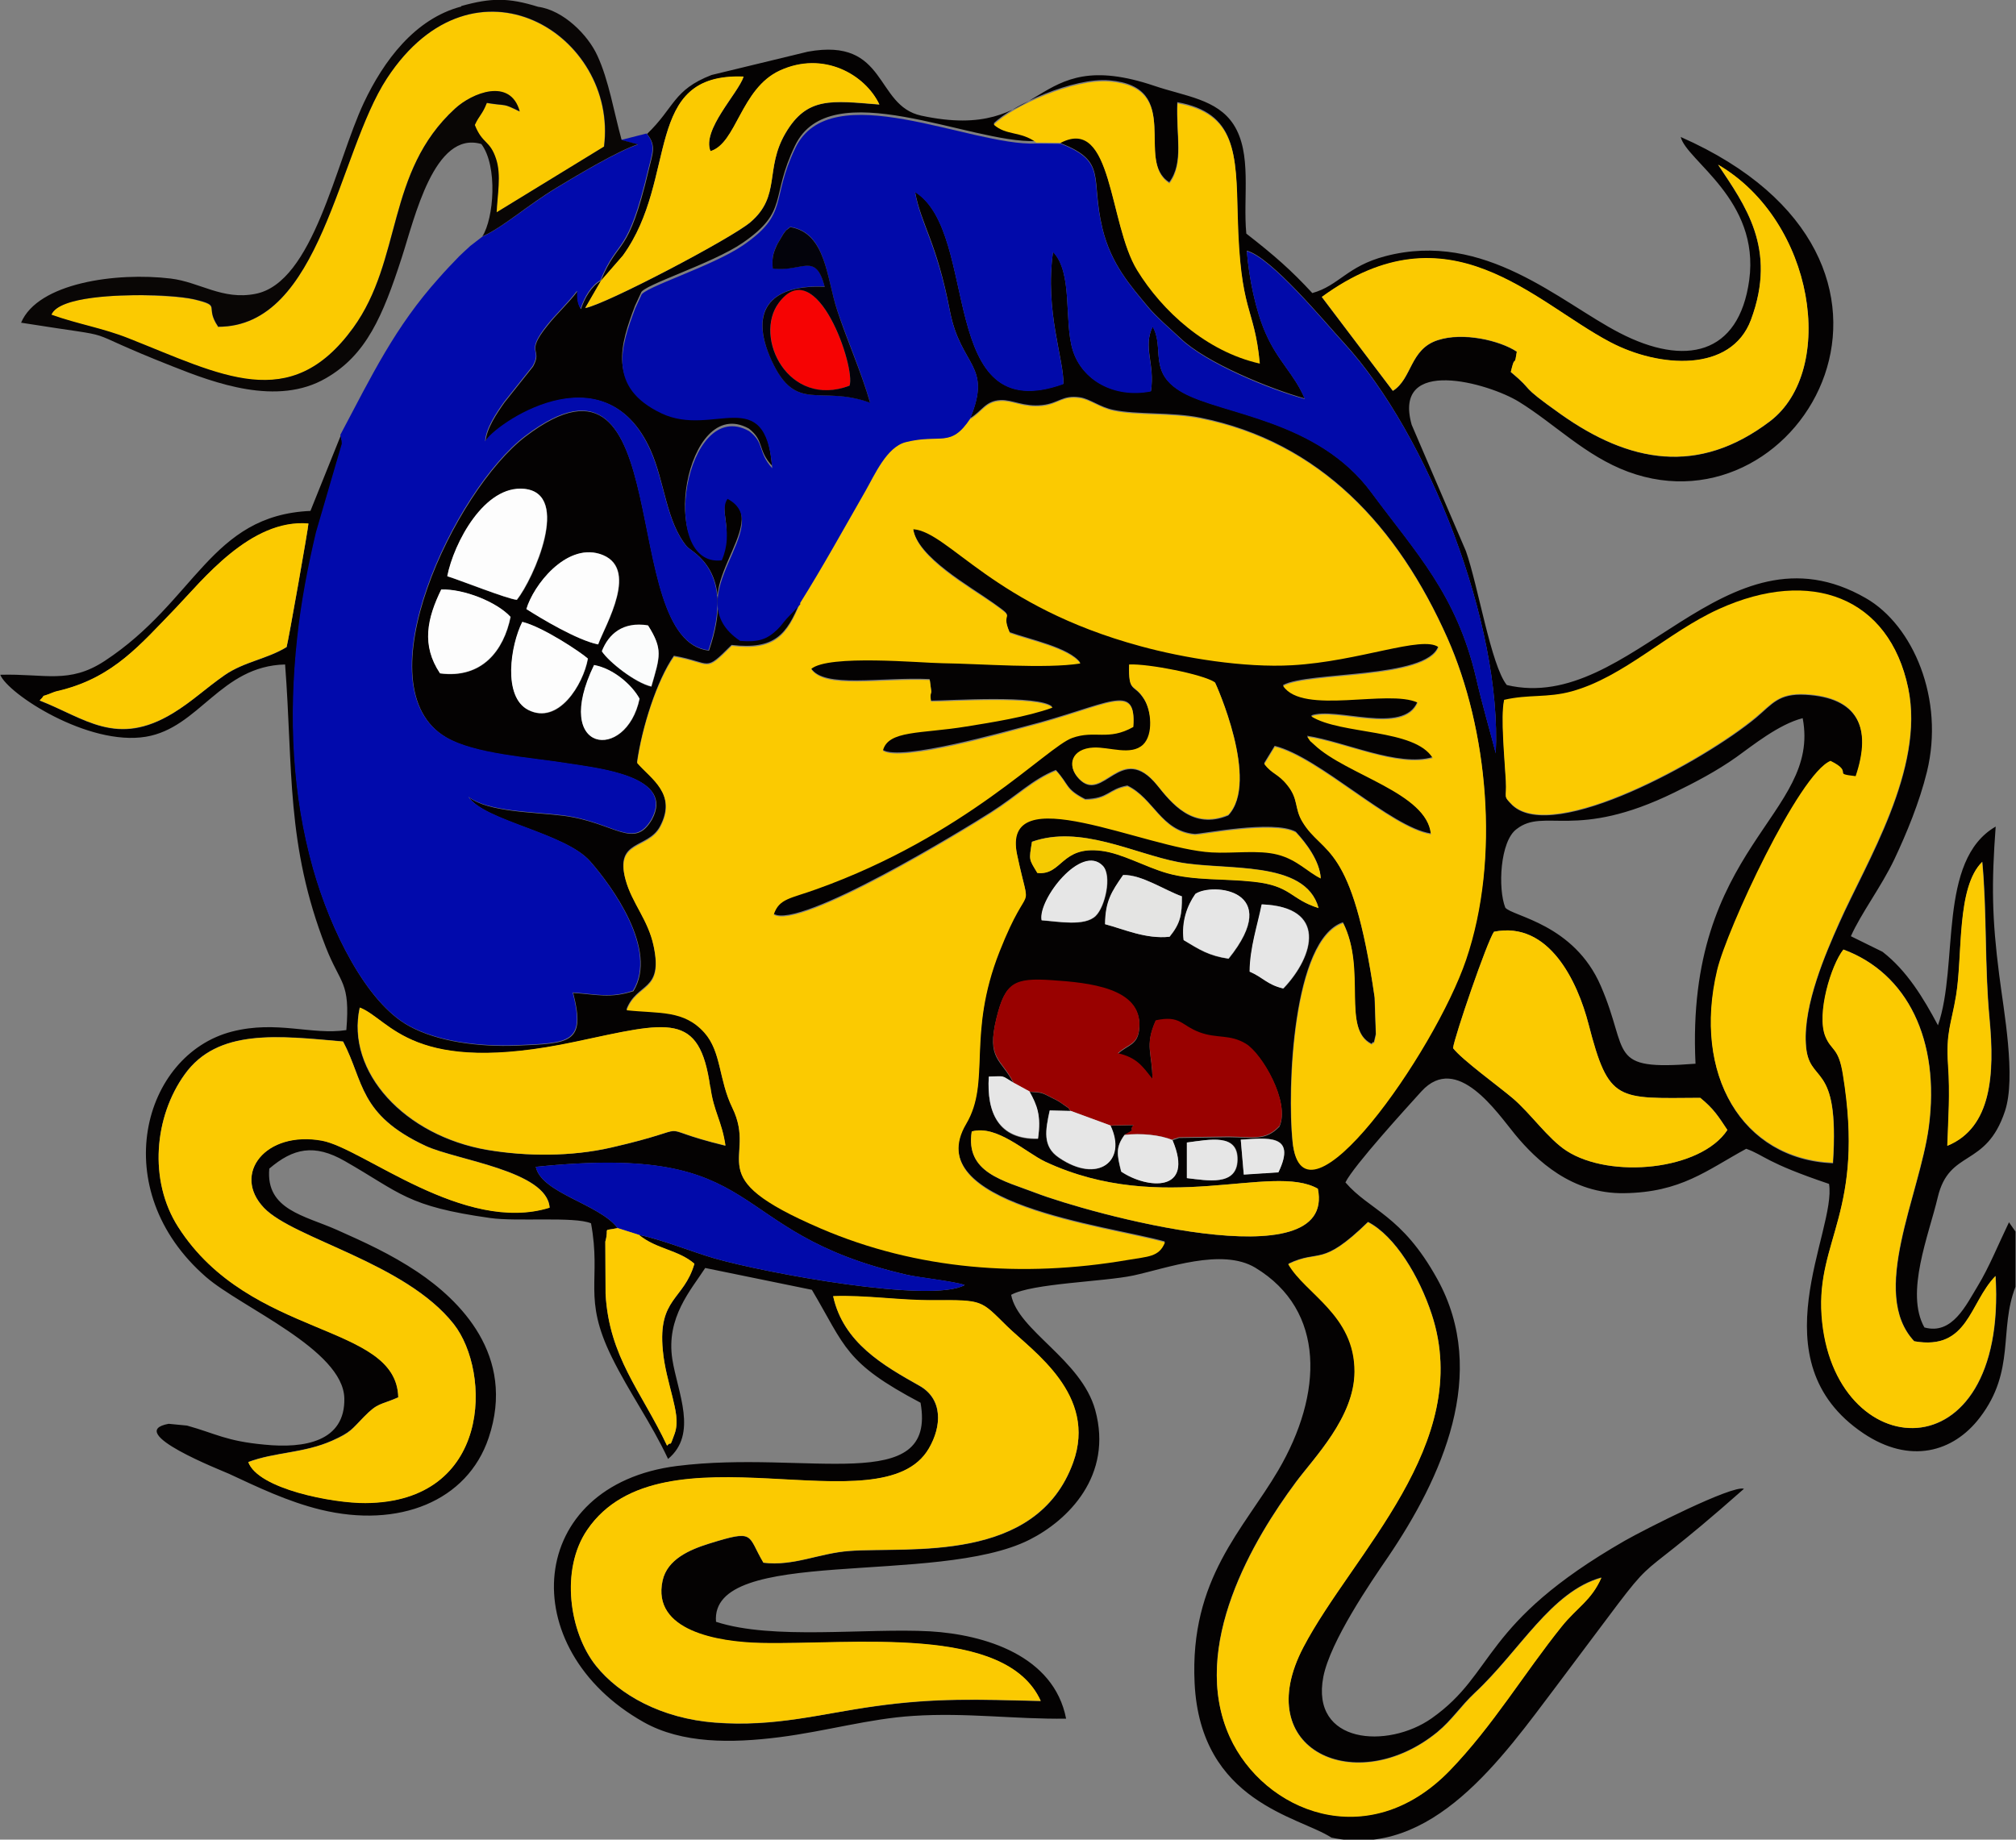 <?xml version="1.0" encoding="UTF-8"?>
<!DOCTYPE svg PUBLIC "-//W3C//DTD SVG 1.1//EN" "http://www.w3.org/Graphics/SVG/1.1/DTD/svg11.dtd">
<!-- Creator: CorelDRAW -->
<svg xmlns="http://www.w3.org/2000/svg" xml:space="preserve" width="16.089mm" height="14.683mm" version="1.1" style="shape-rendering:geometricPrecision; text-rendering:geometricPrecision; image-rendering:optimizeQuality; fill-rule:evenodd; clip-rule:evenodd"
viewBox="0 0 80.33 73.31"
 xmlns:xlink="http://www.w3.org/1999/xlink"
 xmlns:xodm="http://www.corel.com/coreldraw/odm/2003">
 <rect x="0" y="0" width="80.33" height="73.31" fill="#808080" stroke="none"/>
 <defs>
  <style type="text/css">
   <![CDATA[
    .fil3 {fill:#010AAA}
    .fil2 {fill:#010AAC}
    .fil10 {fill:#03030B}
    .fil0 {fill:#040202}
    .fil5 {fill:#090605}
    .fil4 {fill:#990100}
    .fil12 {fill:#E4E4E3}
    .fil11 {fill:#E6E6E6}
    .fil9 {fill:#F5CA02}
    .fil8 {fill:#F60303}
    .fil1 {fill:#FBCA01}
    .fil13 {fill:#FBFCFC}
    .fil6 {fill:#FDCB01}
    .fil7 {fill:#FDFDFD}
   ]]>
  </style>
 </defs>
 <g id="Camada_x0020_1">
  <g id="Figs_Desenho_SemVar_027">
   <path class="fil0" d="M33.2 51.66c1.31,-0.05 2.64,0.17 4,0.16 1.99,-0.01 1.87,-0 2.93,1.04 1.03,1.01 3.6,2.74 2.63,5.43 -1.46,4.04 -6.53,3.35 -8.89,3.52 -1.21,0.08 -2.24,0.62 -3.45,0.47 -0.66,-1.11 -0.31,-1.34 -2.17,-0.76 -0.77,0.24 -1.67,0.62 -1.85,1.48 -0.43,2 2.19,2.45 3.92,2.48 3.66,0.08 9.76,-0.76 11.15,2.31 -2.53,-0.06 -4.19,-0.13 -6.61,0.21 -2.14,0.29 -3.98,0.84 -6.38,0.65 -2.13,-0.17 -3.81,-1.11 -4.73,-2.26 -1.06,-1.32 -1.43,-3.83 -0.35,-5.42 2.98,-4.36 11.73,-0.02 13.61,-3.24 0.52,-0.88 0.56,-1.97 -0.37,-2.5 -1.43,-0.81 -3.03,-1.71 -3.44,-3.56zm18.13 -1.3c1.27,-0.61 1.29,0.17 3.18,-1.67 1.08,0.56 2.04,2.16 2.54,3.68 1.69,5.14 -3.16,9.53 -5.11,13.25 -2.18,4.15 2.12,6.02 5.33,3.4 0.59,-0.49 0.93,-1.04 1.5,-1.57 1.8,-1.68 3.03,-4.03 5.04,-4.59 -0.41,0.92 -0.96,1.17 -1.58,1.94 -1.51,1.88 -2.74,3.96 -4.46,5.74 -3.27,3.38 -7.42,1.63 -8.77,-1.34 -1.64,-3.6 1,-7.94 2.62,-10.12 0.76,-1.02 2.36,-2.62 2.36,-4.44 0.01,-2.26 -1.97,-3.11 -2.64,-4.29zm-25.87 -1.15c0.69,0.57 1.56,0.59 2.21,1.15 -0.42,1.45 -1.45,1.36 -1.26,3.44 0.06,0.67 0.24,1.28 0.39,1.89 0.11,0.47 0.25,0.98 0.08,1.45 -0.23,0.64 -0.1,0.24 -0.3,0.47 -1.03,-2.17 -2.31,-3.53 -2.45,-6.05l-0.01 -2.08c0.17,-0.61 -0.15,-0.41 0.49,-0.54 -0.72,-0.96 -3.04,-1.39 -3.26,-2.44 9.41,-0.97 7.32,2.59 14.78,4.3 0.51,0.12 1.9,0.26 2.31,0.41 -1.33,0.74 -7.9,-0.47 -9.96,-1.06 -0.9,-0.26 -2.09,-0.75 -3.02,-0.94zm25.48 -2.5l-1.38 0.09 -0.12 -1.39c1.03,-0.06 2.25,-0.25 1.5,1.3zm-3.63 0.24l-0 -1.42c0.92,-0.12 2.04,-0.37 2.01,0.7 -0.03,1.05 -1.21,0.81 -2,0.72zm-8.59 -1.86c1,-0.28 2.15,0.84 2.94,1.21 4.68,2.18 9.02,0.03 10.85,1.07 0.77,3.74 -9.2,0.95 -11.22,0.18 -1.3,-0.5 -2.83,-0.81 -2.57,-2.45zm-28.83 13.17c1.06,-0.4 2.21,-0.35 3.34,-0.85 0.75,-0.34 0.78,-0.45 1.26,-0.94 0.58,-0.59 0.64,-0.46 1.38,-0.79 -0.08,-3 -5.91,-2.31 -8.77,-6.79 -1.19,-1.86 -0.95,-4.4 0.26,-6.08 1.31,-1.83 3.72,-1.54 6.31,-1.31 0.84,1.59 0.61,2.91 3.29,4.16 1.22,0.57 4.84,0.99 4.94,2.46 -3.41,1.07 -7.44,-2.37 -9.07,-2.67 -2.25,-0.41 -3.6,1.33 -2.31,2.68 1.18,1.24 5.63,2.18 7.56,4.63 1.5,1.91 1.51,7.1 -3.52,7.13 -1.29,0.01 -4.29,-0.56 -4.67,-1.64zm67.71 -12.61c0.04,-1.16 0.11,-2.03 0.03,-3.21 -0.09,-1.33 0.13,-1.63 0.32,-2.78 0.26,-1.62 0.01,-4.31 1.04,-5.32 0.19,2 0.09,4.14 0.29,6.25 0.21,2.22 0.08,4.33 -1.67,5.06zm-19.7 -3.89c0.06,-0.46 1.35,-4.23 1.63,-4.63 2.19,-0.44 3.33,1.99 3.77,3.69 0.8,3.12 1.13,2.95 4.45,2.93 0.54,0.43 0.72,0.73 1.08,1.28 -1.06,1.61 -4.67,1.96 -6.41,0.83 -0.74,-0.48 -1.43,-1.49 -2.15,-2.1 -0.53,-0.45 -2.03,-1.54 -2.37,-1.99zm15.56 -3.92c2.54,0.94 3.86,3.61 3.4,7.07 -0.36,2.72 -2.38,6.63 -0.58,8.54 2.16,0.38 2.19,-1.52 3.24,-2.6 0.48,8.05 -6.5,7.57 -6.93,1.57 -0.21,-3.04 1.73,-4.15 0.85,-9.6 -0.18,-1.1 -0.46,-0.93 -0.7,-1.52 -0.36,-0.89 0.23,-2.84 0.72,-3.46zm-26.75 7.59c0.91,2.13 -1.02,1.94 -2.04,1.26 -0.17,-0.68 -0.23,-0.96 0.13,-1.46 0.55,-0.28 0.15,-0.12 0.37,-0.39l-0.93 0.02c0.67,1.42 -0.5,2.34 -2.05,1.28 -0.67,-0.45 -0.53,-1.1 -0.37,-1.88l0.84 0.02c-0.19,-0.23 0.05,-0.02 -0.26,-0.24 -0.15,-0.11 -0.24,-0.17 -0.43,-0.26 -0.48,-0.24 -0.39,-0.23 -0.95,-0.27 0.3,0.54 0.47,0.96 0.34,1.88 -1.56,0.04 -2.05,-1.02 -1.96,-2.47 0.69,-0.02 0.46,-0.07 0.98,0.24 -0.48,-0.96 -1.09,-0.92 -0.67,-2.59 0.34,-1.39 0.7,-1.58 2.2,-1.48 1.5,0.1 3.56,0.31 3.49,1.84 -0.04,0.74 -0.44,0.68 -0.86,1.07 0.77,0.18 0.97,0.52 1.38,1.02 -0,-1.06 -0.32,-1.31 0.13,-2.33 0.97,-0.21 0.99,0.19 1.73,0.47 0.72,0.27 1.21,0.08 1.86,0.46 0.63,0.37 1.78,2.31 1.34,3.28 -0.55,0.57 -1.02,0.43 -2.02,0.42l-1.98 0.03c-0.04,0.01 -0.1,0.04 -0.14,0.05 -0.04,0.01 -0.09,0.03 -0.14,0.05zm-32.37 -5.27c1.24,0.49 2.08,2.75 8.59,1.36 3.73,-0.8 4.95,-1.23 5.37,1.81 0.14,0.99 0.46,1.34 0.6,2.33 -3.25,-0.79 -0.76,-0.79 -4.57,0.08 -1.55,0.35 -3.34,0.35 -4.91,0.09 -3.29,-0.56 -5.65,-3.1 -5.09,-5.67zm36.8 -0.77c-0.65,-0.16 -0.78,-0.44 -1.33,-0.67 0,-0.96 0.3,-1.83 0.48,-2.68 2.61,0.1 2.1,2.04 0.86,3.35zm-2.18 -1.18c-0.79,-0.11 -1.17,-0.36 -1.79,-0.74 -0.09,-0.74 0.15,-1.37 0.47,-1.84 0.68,-0.46 3.53,-0.17 1.32,2.58zm-2.35 -0.88c-0.95,0.1 -1.81,-0.3 -2.57,-0.5 0.01,-0.91 0.26,-1.28 0.72,-1.96 0.73,-0.02 1.64,0.6 2.34,0.85 0,0.73 -0.06,1.08 -0.49,1.61zm-5.1 -0.66c-0.14,-0.82 1.59,-3.05 2.44,-2.16 0.38,0.39 0.09,1.64 -0.29,2 -0.44,0.42 -1.48,0.22 -2.15,0.17zm-0.17 -1.88c-0.35,-0.58 -0.34,-0.5 -0.22,-1.25 1.93,-0.68 4.04,0.47 5.83,0.81 1.85,0.36 5.06,-0.12 5.59,1.83 -1.14,-0.35 -1.07,-0.88 -2.59,-1.05 -1.15,-0.12 -2.4,-0.04 -3.44,-0.34 -0.88,-0.25 -1.8,-0.79 -2.62,-0.89 -1.62,-0.21 -1.56,1 -2.56,0.88zm26.21 7.6c-3.55,0.28 -2.6,-0.41 -3.76,-3.09 -1.07,-2.49 -3.53,-2.78 -3.81,-3.13 -0.3,-0.76 -0.21,-2.65 0.45,-3.13 1.11,-0.87 2.35,0.47 6.29,-1.46 0.82,-0.4 1.68,-0.85 2.47,-1.41 0.63,-0.45 1.69,-1.31 2.64,-1.55 0.74,3.87 -4.69,5.09 -4.27,13.77zm-42.06 -14.54c-0.53,2.52 -3.52,2.19 -1.81,-1.34 0.78,0.14 1.52,0.8 1.81,1.34zm34.45 0.07c0.98,-0.23 1.73,-0.07 2.7,-0.34 2.09,-0.58 3.81,-2.35 5.86,-3.28 3.68,-1.67 6.79,-0.46 7.54,3.14 0.67,3.22 -1.68,6.94 -2.75,9.35 -0.55,1.22 -1.42,3.24 -1.33,4.81 0.09,1.74 1.36,0.55 1.08,4.76 -3.64,-0.15 -5.59,-3.54 -4.61,-7.67 0.38,-1.62 3.28,-7.84 4.52,-8.34 0.97,0.49 0,0.5 1,0.61 0.66,-1.95 0.08,-3.16 -2.01,-3.27 -1.07,-0.06 -1.32,0.37 -1.96,0.91 -2.04,1.7 -8.06,5.03 -9.71,3.5 -0.39,-0.4 -0.22,-0.24 -0.26,-0.96 -0.05,-0.91 -0.21,-2.56 -0.07,-3.2zm-11.52 -0.71c0.02,0.02 1.8,3.95 0.52,5.29 -1.42,0.59 -2.26,-0.49 -2.83,-1.2 -1.44,-1.77 -2.15,0.75 -3.11,-0.25 -0.51,-0.53 -0.28,-1.19 0.58,-1.23 0.65,-0.03 1.5,0.34 1.98,-0.12 0.42,-0.4 0.33,-1.36 0.03,-1.83 -0.41,-0.65 -0.62,-0.21 -0.59,-1.36 0.75,-0.05 2.95,0.38 3.42,0.71zm-24.99 -0.95c-0.19,1.03 -1.18,2.65 -2.37,2.04 -1.03,-0.52 -0.71,-2.58 -0.24,-3.51 0.82,0.2 2.33,1.21 2.61,1.46zm0.56 -0.29c0.27,-0.69 0.84,-1.19 1.84,-1.03 0.6,0.96 0.47,1.23 0.13,2.43 -0.63,-0.14 -1.69,-0.98 -1.97,-1.4zm-6.45 0.87c-0.75,-1.12 -0.52,-2.19 0.05,-3.34 0.89,-0.03 2.21,0.49 2.76,1.09 -0.27,1.33 -1.13,2.47 -2.81,2.25zm3.44 -2.56c0.27,-0.96 1.57,-2.61 2.91,-2.21 1.66,0.5 0.22,2.86 -0.05,3.61 -0.83,-0.16 -2.28,-1.03 -2.86,-1.41zm-3.15 -1.31c0.25,-1.32 1.48,-3.65 3.08,-3.48 1.86,0.2 0.36,3.59 -0.31,4.42 -0.4,-0.04 -2.28,-0.79 -2.77,-0.94zm-16.25 4.95c0.34,-0.32 -0.1,-0.06 0.51,-0.31 0.15,-0.06 0.23,-0.06 0.39,-0.11 2.05,-0.54 3.09,-1.78 4.52,-3.26 1.05,-1.09 2.98,-3.56 5.29,-3.37 -0,0.15 -0.8,4.68 -0.87,4.92 -0.78,0.48 -1.69,0.58 -2.47,1.12 -0.78,0.54 -1.29,1.04 -2.05,1.51 -2.25,1.38 -3.52,0.2 -5.32,-0.5zm51.09 -16.08c5.08,-3.69 8.43,0.19 11.49,1.8 1.95,1.03 4.83,1.22 5.61,-0.89 1.06,-2.84 -0.25,-4.58 -1.31,-6.18 3.86,2.25 4.73,8.19 2.07,10.22 -2.87,2.18 -5.61,1.65 -8.34,-0.28 -1.77,-1.26 -0.97,-0.83 -1.99,-1.68 0.15,-0.63 0.12,-0.3 0.19,-0.52l0.05 -0.29c-0.68,-0.45 -2.15,-0.79 -3.15,-0.46 -1.12,0.36 -1.02,1.54 -1.79,2.02l-2.83 -3.74zm-10.4 -6.13c1.87,0.73 1.17,1.36 1.66,3.4 0.35,1.43 1.13,2.29 1.82,3.12 0.31,0.38 0.95,0.93 1.29,1.25 1.02,0.98 3.59,2.02 4.95,2.4 -0.43,-1 -1.07,-1.48 -1.56,-2.61 -0.4,-0.91 -0.66,-2.18 -0.75,-3.28 0.97,0.25 3.09,2.82 3.88,3.68 3.35,3.66 6.29,11.21 6.04,16.34 -0.23,-0.9 -0.53,-1.9 -0.78,-2.99 -0.78,-3.35 -2.4,-5 -4.18,-7.41 -2.15,-2.91 -5.93,-3.09 -7.52,-3.98 -1.4,-0.78 -0.7,-1.75 -1.19,-2.62 -0.4,0.83 0.1,1.49 -0.07,2.57 -1.49,0.28 -2.76,-0.46 -3.12,-1.65 -0.35,-1.16 0.02,-3.06 -0.78,-3.9 -0.34,2.36 0.45,4.34 0.41,5.26 -5.08,1.83 -3.29,-6.01 -5.91,-7.65 0.26,1.36 0.86,1.98 1.39,4.75 0.43,2.24 1.69,2.13 0.81,4.27 0.48,-0.29 0.6,-0.69 1.21,-0.72 0.47,-0.02 0.92,0.28 1.66,0.2 0.66,-0.07 0.8,-0.41 1.5,-0.31 0.4,0.06 0.79,0.39 1.33,0.5 0.94,0.2 2.31,0.08 3.46,0.31 4.78,0.96 7.88,4.34 9.85,8.77 1.59,3.58 2.12,8.74 0.74,12.8 -1.25,3.7 -6.5,11.17 -6.91,7.27 -0.22,-2.09 -0,-8.06 2.01,-8.73 0.94,1.86 -0.07,4.24 1.14,4.84 0.15,-0.21 0.03,0.2 0.17,-0.39l-0.05 -1.47c-0.9,-6.25 -2.07,-5.64 -2.88,-7.01 -0.33,-0.55 -0.14,-0.9 -0.6,-1.46 -0.38,-0.47 -0.62,-0.43 -0.92,-0.85l0.42 -0.69c1.77,0.43 4.63,3.25 6.22,3.49 -0.17,-1.66 -3.38,-2.36 -4.65,-3.57 -0.25,-0.24 -0.07,-0.03 -0.28,-0.32 1.51,0.23 3.62,1.25 5,0.85 -0.73,-1.18 -3.65,-0.92 -4.84,-1.66 0.98,-0.37 3.69,0.79 4.24,-0.55 -1.19,-0.54 -4.58,0.51 -5.36,-0.66 0.99,-0.56 5.73,-0.24 6.19,-1.55 -0.66,-0.48 -3.17,0.57 -5.83,0.72 -1.91,0.11 -4.35,-0.29 -6.05,-0.76 -5.85,-1.6 -7.62,-4.55 -9.05,-4.66 0.15,1.14 2.3,2.33 3.19,2.97 1,0.71 0.23,0.22 0.66,1.17 0.77,0.28 2.38,0.61 2.81,1.21 -1.38,0.22 -3.98,0.02 -5.5,-0.01 -0.85,-0.01 -4.54,-0.36 -5.23,0.23 0.51,0.82 2.77,0.35 4.73,0.44l0.06 0.45c0.01,0.14 -0.06,0.06 -0.01,0.41 0.72,-0 4.3,-0.25 4.84,0.24 -1.03,0.37 -2.44,0.58 -3.42,0.75 -1.82,0.3 -3.14,0.14 -3.34,0.97 0.72,0.47 5,-0.77 5.69,-0.94 3.32,-0.85 4.43,-1.81 4.29,-0.01 -1.01,0.56 -1.53,0.11 -2.44,0.44 -1,0.37 -4.26,3.91 -10.17,6.02 -1.07,0.38 -1.5,0.37 -1.72,1.02 1.02,0.66 7.68,-3.42 8.65,-4.04 1.07,-0.68 1.66,-1.31 2.6,-1.69 0.55,0.6 0.36,0.74 1.17,1.16 0.94,-0.02 0.91,-0.4 1.68,-0.54 1.05,0.5 1.34,1.81 2.68,1.93 0.21,0.02 3.13,-0.58 4.03,-0.09 0.41,0.44 0.95,1.15 0.99,1.83 -0.51,-0.24 -0.94,-0.75 -1.72,-0.95 -0.78,-0.2 -1.77,-0.04 -2.63,-0.09 -2.64,-0.14 -8.42,-3.03 -7.75,0.1 0.56,2.64 0.53,0.74 -0.7,3.85 -1.32,3.34 -0.33,5.18 -1.33,6.87 -1.9,3.22 5.59,4.07 7.92,4.72 -0.24,0.59 -0.68,0.56 -1.48,0.7 -4.2,0.72 -8.41,0.38 -12.23,-1.25 -4.96,-2.13 -2.47,-2.66 -3.53,-4.81 -0.54,-1.11 -0.43,-2.22 -1.11,-2.99 -0.81,-0.91 -1.79,-0.76 -3.1,-0.9 0.42,-1.09 1.47,-0.69 1.08,-2.54 -0.22,-1.06 -0.87,-1.72 -1.12,-2.65 -0.43,-1.58 0.88,-1.2 1.37,-2.09 0.71,-1.32 -0.38,-1.95 -0.91,-2.57 0.2,-1.4 0.79,-3.26 1.47,-4.24 1.54,0.27 1.18,0.69 2.3,-0.43 1.72,0.2 2.2,-0.42 2.73,-1.72l-0.54 0.57c-0.17,0.2 -0.22,0.29 -0.39,0.45 -0.4,0.38 -0.74,0.5 -1.47,0.44 -2.62,-1.76 1.51,-4.57 -0.5,-5.66 -0.36,0.52 0.27,1.29 -0.23,2.45 -2.56,0.3 -1.46,-6.57 1.09,-5.15 0.63,0.49 0.33,0.84 0.92,1.48 -0.27,-3.43 -2.35,-1.19 -4.42,-2.19 -2.16,-1.03 -1.61,-2.66 -1.04,-4.18l0.24 -0.52c0.05,-0.3 2.84,-1.16 4.05,-1.99 1.86,-1.28 1.08,-1.79 2.09,-3.88 1.4,-2.92 6.99,-0.07 9.59,-0.18 -0.61,-0.44 -1.18,-0.26 -1.68,-0.7 0.76,-0.75 3.2,-1.84 4.61,-1.72 2.99,0.25 0.99,3.17 2.39,4.06 0.59,-0.8 0.26,-1.88 0.32,-3.19 2.34,0.42 2.34,2.02 2.4,4.47 0.09,3.97 0.66,3.58 0.88,5.9 -2.13,-0.48 -3.89,-2.09 -4.89,-3.72 -1.13,-1.84 -0.97,-6.15 -3.04,-5.08zm-18.32 5.48l0.87 -1c2.23,-3.09 0.75,-7.29 4.81,-7.13 -0.22,0.67 -1.67,2.12 -1.32,2.97 1.04,-0.31 1.21,-2.49 2.76,-3.21 1.73,-0.8 3.4,0.15 3.97,1.35 -1.9,-0.15 -2.88,-0.33 -3.74,1.14 -0.84,1.43 -0.17,2.5 -1.4,3.55 -0.74,0.63 -5.73,3.26 -6.58,3.42l0.63 -1.09zm1.83 -5.85c0.39,0.46 0.22,0.79 0.07,1.43 -0.83,3.53 -1.18,2.66 -1.91,4.42 -0.37,0.22 -0.64,0.67 -0.79,1.13 -0.18,-0.29 -0.12,-0.56 -0.14,-0.71 -0.38,0.5 -0.82,0.89 -1.19,1.36 -0.93,1.15 -0.17,0.9 -0.58,1.64l-1.13 1.42c-0.3,0.42 -0.74,1.07 -0.76,1.58 0.3,-0.62 4.72,-3.78 6.57,0.32 0.57,1.27 0.62,2.85 1.45,3.85 0.2,0.24 1.98,0.95 0.88,4.15 -3.68,-0.41 -1.22,-13.16 -7.3,-8.54 -2.82,2.14 -6.58,10 -3.17,12 1.16,0.69 3.34,0.8 4.89,1.05 1.26,0.2 4.23,0.51 3.31,2.22 -0.72,1.23 -1.47,0.12 -3.53,-0.15 -1.19,-0.15 -2.99,-0.14 -3.77,-0.74 0.64,0.96 3.85,1.43 4.84,2.56 0.85,0.97 2.73,3.52 1.72,5.17 -0.93,0.3 -1.47,0.13 -2.4,0.07 0.51,2.01 -0.11,2.01 -2.24,2.1 -1.55,0.06 -3.17,-0.16 -4.3,-0.78 -1.7,-0.93 -3.12,-3.81 -3.81,-6.26 -0.83,-2.94 -0.97,-6.04 -0.63,-9.18 0.16,-1.48 0.42,-2.82 0.75,-4.22l1.03 -3.53c0,-0.03 -0.01,-0.09 -0.01,-0.12l-0.05 -0.23 -1.21 3.01c-3.99,0.18 -4.56,3.59 -8.2,5.98 -1.42,0.93 -2.37,0.5 -4.16,0.55 0.3,0.76 3.5,2.85 5.8,2.47 2.13,-0.35 2.98,-2.82 5.55,-2.88 0.32,4.15 0.03,7.18 1.62,11.26 0.59,1.51 0.98,1.36 0.82,3.31 -1.38,0.21 -2.77,-0.4 -4.56,0.06 -3.56,0.92 -5.03,6.3 -1.03,9.78 1.39,1.21 5.46,2.89 5.51,4.83 0.04,1.73 -1.59,2.01 -3.18,1.85 -1.53,-0.14 -1.94,-0.44 -3.09,-0.76l-0.73 -0.07c-1.82,0.33 2.14,1.87 2.4,1.99 1.14,0.53 2.34,1.11 3.65,1.43 3.11,0.76 5.85,-0.33 6.7,-2.86 1.11,-3.3 -1.18,-5.5 -2.83,-6.61 -1.08,-0.72 -2.12,-1.19 -3.22,-1.68 -1.28,-0.57 -2.84,-0.8 -2.69,-2.44 0.95,-0.81 1.79,-1 3.01,-0.3 2.24,1.28 2.46,1.8 5.8,2.27 1.05,0.15 3.35,-0.07 4.01,0.21 0.42,2.29 -0.35,2.94 0.83,5.34 0.7,1.42 1.56,2.6 2.24,4.05 1.2,-1 0.38,-2.64 0.17,-3.97 -0.26,-1.67 0.75,-2.77 1.31,-3.64l4.25 0.87c1.35,2.28 1.3,2.9 4.33,4.5 0.66,3.74 -4.52,1.87 -9.7,2.52 -6.03,0.76 -6.54,7.28 -1.33,10.21 1.53,0.86 3.5,0.84 5.4,0.6 1.88,-0.24 3.58,-0.74 5.34,-0.85 2.11,-0.14 4.09,0.14 6.09,0.11 -0.49,-2.52 -3.25,-3.35 -5.42,-3.48 -2.57,-0.14 -6.27,0.36 -8.53,-0.38 -0.25,-3.05 8.8,-1.41 12.49,-3.27 1.53,-0.77 3.34,-2.55 2.62,-5.17 -0.56,-2.02 -3.08,-3.16 -3.35,-4.59 0.84,-0.46 3.69,-0.52 4.87,-0.77 1.34,-0.29 3.53,-1.11 4.86,-0.31 2.81,1.7 2.7,5.03 0.91,8.08 -1.37,2.34 -3.53,4.31 -3.33,8.47 0.23,4.76 4.17,5.32 5.45,6.16 4.02,0.86 6.82,-3.2 8.96,-6.03 4.89,-6.49 2.08,-3.09 7.48,-7.87 -0.46,-0.16 -3.96,1.62 -4.75,2.07 -5.76,3.31 -5.11,5.26 -7.7,7.08 -1.74,1.22 -4.83,1.03 -4.31,-1.66 0.28,-1.42 1.89,-3.77 2.57,-4.76 2.15,-3.17 4.05,-7.33 1.97,-11.09 -1.42,-2.57 -2.69,-2.72 -3.66,-3.85 0.33,-0.67 2.47,-3.01 3.03,-3.63 1.42,-1.55 3.02,0.86 3.73,1.72 0.85,1.03 2.26,2.37 4.34,2.34 2.27,-0.03 3.29,-0.91 4.87,-1.77 0.73,0.26 0.75,0.54 3.3,1.4 0.31,1.88 -2.93,7.05 1.37,9.94 1.85,1.24 3.58,0.76 4.64,-0.63 1.43,-1.87 0.75,-3.5 1.42,-5.21l0 -2.2 -0.26 -0.37c-0.43,0.89 -0.79,1.79 -1.24,2.53 -0.47,0.77 -1.02,1.97 -2.13,1.66 -0.78,-1.38 0.18,-3.69 0.53,-5.18 0.46,-1.95 1.92,-1.15 2.68,-3.44 0.45,-1.36 -0.05,-3.99 -0.23,-5.43 -0.29,-2.26 -0.31,-3.62 -0.14,-5.91 -2.33,1.35 -1.46,5.51 -2.3,7.92 -0.58,-1.09 -1.24,-2.18 -2.21,-2.93l-1.26 -0.62c0.41,-0.92 1.21,-1.97 1.73,-3.06 0.49,-1.04 1,-2.27 1.3,-3.49 0.71,-2.9 -0.55,-5.84 -2.43,-6.92 -5.64,-3.25 -9.33,4.64 -14.31,3.46 -0.63,-0.78 -1.14,-3.95 -1.63,-5.34l-2.16 -5.03c-0.78,-2.76 3.07,-1.66 4.27,-0.92 1.43,0.88 2.65,2.16 4.35,2.79 6.95,2.57 13.25,-8.42 2.1,-13.34 0.23,0.95 3.16,2.5 2.73,5.7 -0.41,3 -2.57,3.45 -5.16,2.11 -2.37,-1.22 -5.38,-4.1 -9.34,-3.06 -1.53,0.4 -1.84,1.17 -2.91,1.47 -0.84,-0.91 -1.5,-1.49 -2.63,-2.37 -0.14,-1.47 0.24,-3.19 -0.51,-4.35 -0.66,-1.01 -1.92,-1.12 -3.16,-1.54 -4.99,-1.68 -4.22,2.28 -9.28,1.19 -1.87,-0.4 -1.33,-3.13 -4.52,-2.55l-3.84 0.93c-1.54,0.6 -1.46,1.29 -2.58,2.36z"/>
   <path class="fil1" d="M38.67 16.67c-0.79,1.2 -1.17,0.59 -2.57,0.94 -0.76,0.19 -1.24,1.31 -1.61,1.95 -0.87,1.51 -1.71,3.04 -2.6,4.46 -0.53,1.3 -1.01,1.93 -2.73,1.72 -1.12,1.12 -0.76,0.7 -2.3,0.43 -0.69,0.98 -1.28,2.84 -1.47,4.24 0.53,0.62 1.63,1.25 0.91,2.57 -0.49,0.89 -1.8,0.51 -1.37,2.09 0.25,0.93 0.9,1.59 1.12,2.65 0.39,1.85 -0.66,1.44 -1.08,2.54 1.31,0.14 2.28,-0.02 3.1,0.9 0.68,0.77 0.57,1.88 1.11,2.99 1.05,2.15 -1.43,2.68 3.53,4.81 3.82,1.64 8.03,1.97 12.23,1.25 0.8,-0.14 1.25,-0.11 1.48,-0.7 -2.33,-0.65 -9.82,-1.5 -7.92,-4.72 1,-1.69 0.01,-3.53 1.33,-6.87 1.23,-3.11 1.26,-1.21 0.7,-3.85 -0.66,-3.13 5.11,-0.24 7.75,-0.1 0.86,0.05 1.86,-0.11 2.63,0.09 0.78,0.2 1.21,0.71 1.72,0.95 -0.04,-0.68 -0.58,-1.39 -0.99,-1.83 -0.9,-0.49 -3.82,0.11 -4.03,0.09 -1.34,-0.12 -1.63,-1.43 -2.68,-1.93 -0.77,0.13 -0.74,0.52 -1.68,0.54 -0.82,-0.42 -0.63,-0.56 -1.17,-1.16 -0.94,0.38 -1.53,1.01 -2.6,1.69 -0.97,0.62 -7.62,4.7 -8.65,4.04 0.22,-0.65 0.65,-0.63 1.72,-1.02 5.92,-2.12 9.17,-5.66 10.17,-6.02 0.91,-0.33 1.43,0.13 2.44,-0.44 0.13,-1.81 -0.98,-0.84 -4.29,0.01 -0.7,0.18 -4.97,1.42 -5.69,0.94 0.2,-0.83 1.52,-0.67 3.34,-0.97 0.99,-0.16 2.4,-0.38 3.42,-0.75 -0.54,-0.49 -4.11,-0.24 -4.84,-0.24 -0.05,-0.35 0.01,-0.27 0.01,-0.41l-0.06 -0.45c-1.96,-0.08 -4.21,0.38 -4.73,-0.44 0.69,-0.59 4.38,-0.24 5.23,-0.23 1.52,0.02 4.12,0.23 5.5,0.01 -0.43,-0.6 -2.04,-0.93 -2.81,-1.21 -0.42,-0.95 0.34,-0.46 -0.66,-1.17 -0.89,-0.63 -3.04,-1.82 -3.19,-2.97 1.42,0.11 3.19,3.07 9.05,4.66 1.71,0.47 4.14,0.87 6.05,0.76 2.67,-0.15 5.18,-1.2 5.83,-0.72 -0.47,1.31 -5.2,0.99 -6.19,1.55 0.79,1.17 4.18,0.11 5.36,0.66 -0.55,1.34 -3.26,0.18 -4.24,0.55 1.19,0.74 4.12,0.48 4.84,1.66 -1.39,0.39 -3.5,-0.63 -5,-0.85 0.2,0.29 0.03,0.08 0.28,0.32 1.28,1.21 4.49,1.91 4.65,3.57 -1.59,-0.24 -4.45,-3.05 -6.22,-3.49l-0.42 0.69c0.31,0.41 0.55,0.38 0.92,0.85 0.45,0.56 0.27,0.92 0.6,1.46 0.82,1.36 1.98,0.75 2.88,7.01l0.05 1.47c-0.14,0.59 -0.02,0.18 -0.17,0.39 -1.21,-0.6 -0.19,-2.98 -1.14,-4.84 -2.01,0.67 -2.22,6.64 -2.01,8.73 0.4,3.9 5.65,-3.57 6.91,-7.27 1.38,-4.06 0.85,-9.22 -0.74,-12.8 -1.97,-4.43 -5.07,-7.82 -9.85,-8.77 -1.15,-0.23 -2.52,-0.11 -3.46,-0.31 -0.53,-0.11 -0.93,-0.44 -1.33,-0.5 -0.71,-0.11 -0.84,0.23 -1.5,0.31 -0.74,0.08 -1.19,-0.22 -1.66,-0.2 -0.61,0.03 -0.73,0.42 -1.21,0.72z"/>
   <path class="fil2" d="M24.77 5.59l0.65 0.17c-0.8,0.26 -2.42,1.23 -3.23,1.72 -1.2,0.73 -2.13,1.57 -2.97,1.95l-0.48 0.37c-0.18,0.16 -0.32,0.3 -0.44,0.41 -0.29,0.3 -0.54,0.56 -0.82,0.88 -1.74,1.94 -2.66,3.86 -3.92,6.24l0.05 0.23c0,0.03 0.01,0.09 0.01,0.12l-1.03 3.53c-0.33,1.4 -0.59,2.74 -0.75,4.22 -0.34,3.14 -0.2,6.24 0.63,9.18 0.69,2.44 2.11,5.32 3.81,6.26 1.13,0.62 2.75,0.84 4.3,0.78 2.13,-0.09 2.75,-0.09 2.24,-2.1 0.93,0.06 1.47,0.24 2.4,-0.07 1.01,-1.64 -0.87,-4.2 -1.72,-5.17 -1,-1.13 -4.2,-1.61 -4.84,-2.56 0.79,0.6 2.58,0.59 3.77,0.74 2.06,0.27 2.81,1.38 3.53,0.15 0.92,-1.71 -2.05,-2.02 -3.31,-2.22 -1.55,-0.25 -3.73,-0.37 -4.89,-1.05 -3.4,-2 0.35,-9.86 3.17,-12 6.09,-4.62 3.62,8.12 7.3,8.54 1.1,-3.2 -0.68,-3.9 -0.88,-4.15 -0.82,-1 -0.87,-2.58 -1.45,-3.85 -1.85,-4.1 -6.27,-0.94 -6.57,-0.32 0.02,-0.52 0.46,-1.16 0.76,-1.58l1.13 -1.42c0.41,-0.73 -0.34,-0.48 0.58,-1.64 0.38,-0.47 0.81,-0.86 1.19,-1.36 0.02,0.15 -0.04,0.42 0.14,0.71 0.16,-0.47 0.42,-0.92 0.79,-1.13 0.73,-1.76 1.07,-0.89 1.91,-4.42 0.15,-0.64 0.32,-0.97 -0.07,-1.43l-1.02 0.26z"/>
   <path class="fil3" d="M30.95 9.77c0.02,-0.04 0.26,-0.44 0.26,-0.45 0.18,-0.23 0.08,-0.11 0.28,-0.28 1.43,0.23 1.43,2.02 1.87,3.32 0.42,1.25 0.94,2.4 1.31,3.68 -2.01,-0.72 -2.95,0.46 -3.93,-1.69 -0.97,-2.11 0.1,-3.01 2.12,-2.93 -0.36,-1.41 -0.89,-0.57 -2.07,-0.73 -0.03,-0.41 0,-0.56 0.16,-0.92zm0.93 14.26c0.89,-1.42 1.73,-2.94 2.6,-4.46 0.37,-0.65 0.85,-1.76 1.61,-1.95 1.4,-0.35 1.78,0.25 2.57,-0.94 0.89,-2.15 -0.37,-2.04 -0.81,-4.27 -0.54,-2.77 -1.14,-3.39 -1.39,-4.75 2.62,1.64 0.83,9.47 5.91,7.65 0.04,-0.92 -0.75,-2.9 -0.41,-5.26 0.8,0.84 0.43,2.74 0.78,3.9 0.36,1.19 1.63,1.94 3.12,1.65 0.17,-1.09 -0.34,-1.75 0.07,-2.57 0.49,0.87 -0.21,1.83 1.19,2.62 1.59,0.89 5.37,1.07 7.52,3.98 1.78,2.41 3.4,4.06 4.18,7.41 0.25,1.09 0.55,2.09 0.78,2.99 0.26,-5.14 -2.68,-12.69 -6.04,-16.34 -0.79,-0.86 -2.91,-3.43 -3.88,-3.68 0.09,1.09 0.35,2.37 0.75,3.28 0.5,1.13 1.14,1.61 1.56,2.61 -1.37,-0.37 -3.93,-1.42 -4.95,-2.4 -0.34,-0.33 -0.98,-0.87 -1.29,-1.25 -0.68,-0.83 -1.47,-1.7 -1.82,-3.12 -0.5,-2.04 0.2,-2.67 -1.66,-3.4l-0.99 -0.01c-2.61,0.11 -8.19,-2.74 -9.59,0.18 -1,2.09 -0.23,2.6 -2.09,3.88 -1.21,0.83 -4,1.69 -4.05,1.99l-0.24 0.52c-0.57,1.52 -1.12,3.15 1.04,4.18 2.07,0.99 4.15,-1.24 4.42,2.19 -0.59,-0.65 -0.29,-1 -0.92,-1.48 -2.55,-1.42 -3.65,5.45 -1.09,5.15 0.5,-1.16 -0.13,-1.93 0.23,-2.45 2.01,1.08 -2.12,3.9 0.5,5.66 0.73,0.06 1.07,-0.06 1.47,-0.44 0.17,-0.16 0.22,-0.26 0.39,-0.45l0.54 -0.57z"/>
   <path class="fil1" d="M33.2 51.66c0.41,1.85 2.01,2.76 3.44,3.56 0.94,0.53 0.89,1.61 0.37,2.5 -1.88,3.23 -10.63,-1.12 -13.61,3.24 -1.09,1.59 -0.71,4.1 0.35,5.42 0.92,1.15 2.6,2.1 4.73,2.26 2.4,0.19 4.25,-0.35 6.38,-0.65 2.43,-0.34 4.09,-0.27 6.61,-0.21 -1.39,-3.07 -7.49,-2.23 -11.15,-2.31 -1.73,-0.04 -4.35,-0.49 -3.92,-2.48 0.19,-0.86 1.09,-1.24 1.85,-1.48 1.87,-0.58 1.51,-0.35 2.17,0.76 1.21,0.15 2.24,-0.39 3.45,-0.47 2.36,-0.17 7.42,0.52 8.89,-3.52 0.98,-2.7 -1.59,-4.42 -2.63,-5.43 -1.06,-1.04 -0.94,-1.05 -2.93,-1.04 -1.37,0.01 -2.7,-0.21 -4,-0.16z"/>
   <path class="fil1" d="M59.93 27.91c-0.14,0.65 0.02,2.3 0.07,3.2 0.04,0.73 -0.13,0.57 0.26,0.96 1.65,1.54 7.67,-1.8 9.71,-3.5 0.64,-0.53 0.89,-0.96 1.96,-0.91 2.09,0.11 2.67,1.32 2.01,3.27 -1,-0.11 -0.03,-0.13 -1,-0.61 -1.25,0.5 -4.14,6.73 -4.52,8.34 -0.98,4.13 0.97,7.51 4.61,7.67 0.28,-4.21 -0.99,-3.02 -1.08,-4.76 -0.09,-1.56 0.79,-3.58 1.33,-4.81 1.07,-2.42 3.42,-6.13 2.75,-9.35 -0.75,-3.6 -3.86,-4.81 -7.54,-3.14 -2.05,0.93 -3.77,2.7 -5.86,3.28 -0.98,0.27 -1.72,0.11 -2.7,0.34z"/>
   <path class="fil1" d="M9.89 58.26c0.38,1.08 3.38,1.65 4.67,1.64 5.03,-0.03 5.02,-5.22 3.52,-7.13 -1.93,-2.45 -6.38,-3.4 -7.56,-4.63 -1.29,-1.35 0.06,-3.09 2.31,-2.68 1.63,0.3 5.66,3.73 9.07,2.67 -0.1,-1.47 -3.72,-1.89 -4.94,-2.46 -2.68,-1.25 -2.45,-2.57 -3.29,-4.16 -2.59,-0.23 -4.99,-0.53 -6.31,1.31 -1.21,1.68 -1.45,4.22 -0.26,6.08 2.87,4.48 8.7,3.8 8.77,6.79 -0.74,0.32 -0.8,0.19 -1.38,0.79 -0.48,0.49 -0.5,0.61 -1.26,0.94 -1.13,0.5 -2.28,0.45 -3.34,0.85z"/>
   <path class="fil1" d="M51.62 59.1c-1.62,2.18 -4.25,6.52 -2.62,10.12 1.35,2.97 5.5,4.71 8.77,1.34 1.72,-1.78 2.95,-3.86 4.46,-5.74 0.62,-0.77 1.17,-1.02 1.58,-1.94 -2.01,0.56 -3.24,2.91 -5.04,4.59 -0.56,0.53 -0.9,1.08 -1.5,1.57 -3.21,2.62 -7.51,0.75 -5.33,-3.4 1.95,-3.72 6.8,-8.11 5.11,-13.25 -0.5,-1.52 -1.46,-3.12 -2.54,-3.68 -1.89,1.84 -1.91,1.05 -3.18,1.67 0.68,1.19 2.65,2.03 2.64,4.29 -0.01,1.82 -1.61,3.42 -2.36,4.44z"/>
   <path class="fil1" d="M8.68 13.02c-0.55,-0.82 0.18,-0.8 -0.94,-1.08 -0.52,-0.12 -1.49,-0.16 -2.08,-0.17 -0.8,-0.01 -3.31,0.02 -3.62,0.78 1.06,0.38 2.04,0.53 3.07,0.94 3.7,1.46 6.44,3.04 8.95,-0.41 1.98,-2.72 1.3,-6.21 4.06,-8.74 0.68,-0.63 2.21,-1.25 2.58,0.11 -0.71,-0.35 -0.45,-0.2 -1.31,-0.34 -0.19,0.48 -0.29,0.46 -0.48,0.88 0.31,0.78 0.6,0.59 0.85,1.36 0.21,0.64 0.04,1.42 0.02,2.12l4.28 -2.62c0.57,-4.45 -5.17,-8.04 -8.65,-2.72 -1.96,2.99 -2.61,9.92 -6.74,9.9z"/>
   <path class="fil1" d="M52.67 11.83l2.83 3.74c0.77,-0.48 0.67,-1.66 1.79,-2.02 1.01,-0.33 2.48,0.01 3.15,0.46l-0.05 0.29c-0.06,0.22 -0.04,-0.11 -0.19,0.52 1.03,0.85 0.22,0.43 1.99,1.68 2.72,1.93 5.47,2.46 8.34,0.28 2.66,-2.03 1.79,-7.96 -2.07,-10.22 1.06,1.6 2.37,3.33 1.31,6.18 -0.79,2.12 -3.66,1.92 -5.61,0.89 -3.06,-1.61 -6.42,-5.5 -11.49,-1.8z"/>
   <path class="fil1" d="M73.45 37.84c-0.49,0.61 -1.08,2.57 -0.72,3.46 0.24,0.59 0.53,0.43 0.7,1.52 0.89,5.46 -1.06,6.57 -0.85,9.6 0.42,5.99 7.41,6.48 6.93,-1.57 -1.05,1.08 -1.08,2.98 -3.24,2.6 -1.8,-1.91 0.21,-5.81 0.58,-8.54 0.46,-3.47 -0.86,-6.13 -3.4,-7.07z"/>
   <path class="fil1" d="M28.3 43.32c-0.43,-3.03 -1.64,-2.6 -5.37,-1.81 -6.52,1.39 -7.35,-0.87 -8.59,-1.36 -0.56,2.56 1.81,5.11 5.09,5.67 1.57,0.27 3.35,0.27 4.91,-0.09 3.81,-0.87 1.32,-0.87 4.57,-0.08 -0.15,-1 -0.47,-1.34 -0.6,-2.33z"/>
   <path class="fil1" d="M41.28 5.68l0.99 0.01c2.07,-1.07 1.91,3.24 3.04,5.08 1,1.63 2.76,3.24 4.89,3.72 -0.22,-2.32 -0.78,-1.93 -0.88,-5.9 -0.06,-2.45 -0.06,-4.05 -2.4,-4.47 -0.06,1.31 0.27,2.39 -0.32,3.19 -1.4,-0.89 0.59,-3.81 -2.39,-4.06 -1.41,-0.12 -3.85,0.97 -4.61,1.72 0.5,0.44 1.06,0.25 1.68,0.7z"/>
   <path class="fil4" d="M40.38 43.15l0.64 0.35c0.56,0.03 0.47,0.03 0.95,0.27 0.19,0.09 0.29,0.16 0.43,0.26 0.31,0.22 0.07,0.01 0.26,0.24l1.58 0.58 0.93 -0.02c-0.23,0.27 0.17,0.11 -0.37,0.39 0.67,-0.07 1.42,-0 1.9,0.2 0.04,-0.03 0.1,-0.05 0.14,-0.05 0.03,-0.01 0.09,-0.04 0.14,-0.05l1.98 -0.03c1,0.02 1.47,0.16 2.02,-0.42 0.44,-0.97 -0.71,-2.91 -1.34,-3.28 -0.65,-0.39 -1.15,-0.19 -1.86,-0.46 -0.73,-0.28 -0.75,-0.68 -1.73,-0.47 -0.45,1.01 -0.13,1.26 -0.13,2.33 -0.4,-0.5 -0.61,-0.84 -1.38,-1.02 0.42,-0.39 0.82,-0.32 0.86,-1.07 0.08,-1.53 -1.99,-1.74 -3.49,-1.84 -1.5,-0.1 -1.85,0.09 -2.2,1.48 -0.41,1.67 0.19,1.63 0.67,2.59z"/>
   <path class="fil1" d="M57.9 41.77c0.34,0.45 1.84,1.54 2.37,1.99 0.72,0.61 1.41,1.62 2.15,2.1 1.75,1.13 5.35,0.78 6.41,-0.83 -0.37,-0.55 -0.55,-0.84 -1.08,-1.28 -3.32,0.02 -3.64,0.19 -4.45,-2.93 -0.44,-1.71 -1.58,-4.13 -3.77,-3.69 -0.28,0.4 -1.57,4.17 -1.63,4.63z"/>
   <path class="fil5" d="M8.68 13.02c4.12,0.02 4.78,-6.91 6.74,-9.9 3.49,-5.32 9.22,-1.73 8.65,2.72l-4.28 2.62c0.03,-0.7 0.19,-1.48 -0.02,-2.12 -0.25,-0.77 -0.54,-0.58 -0.85,-1.36 0.19,-0.41 0.29,-0.4 0.48,-0.88 0.86,0.14 0.59,-0.01 1.31,0.34 -0.37,-1.36 -1.9,-0.74 -2.58,-0.11 -2.76,2.53 -2.08,6.01 -4.06,8.74 -2.51,3.45 -5.25,1.87 -8.95,0.41 -1.03,-0.41 -2.01,-0.56 -3.07,-0.94 0.31,-0.75 2.82,-0.78 3.62,-0.78 0.59,0 1.56,0.05 2.08,0.17 1.12,0.27 0.38,0.25 0.94,1.08zm9.7 -12.76c-1.86,0.49 -3.1,2.18 -3.88,3.83 -1.13,2.4 -2.01,7.17 -4.32,7.62 -1.32,0.26 -2.22,-0.47 -3.38,-0.61 -2.16,-0.26 -5.29,0.17 -5.96,1.76 4.46,0.71 1.88,0.1 6.01,1.73 1.71,0.68 4.2,1.61 6.14,0.48 1.6,-0.92 2.26,-2.46 3.02,-4.81 0.51,-1.56 1.29,-5.07 3.17,-4.52 0.66,0.88 0.5,2.96 0.04,3.68 0.84,-0.37 1.76,-1.22 2.97,-1.95 0.81,-0.49 2.43,-1.46 3.23,-1.72l-0.65 -0.17c-0.31,-1.12 -0.51,-2.38 -0.97,-3.37 -0.37,-0.81 -1.34,-1.8 -2.36,-1.94 -1.19,-0.37 -1.87,-0.36 -3.06,-0.03z"/>
   <path class="fil1" d="M23.95 11.18l-0.63 1.09c0.85,-0.16 5.84,-2.78 6.58,-3.42 1.23,-1.05 0.56,-2.12 1.4,-3.55 0.86,-1.46 1.84,-1.29 3.74,-1.14 -0.57,-1.2 -2.24,-2.15 -3.97,-1.35 -1.56,0.72 -1.72,2.9 -2.76,3.21 -0.35,-0.85 1.1,-2.3 1.32,-2.97 -4.06,-0.16 -2.57,4.04 -4.81,7.13l-0.87 1z"/>
   <path class="fil1" d="M1.58 27.91c1.8,0.7 3.06,1.87 5.32,0.5 0.76,-0.46 1.27,-0.96 2.05,-1.51 0.78,-0.54 1.69,-0.64 2.47,-1.12 0.07,-0.24 0.87,-4.77 0.87,-4.92 -2.31,-0.2 -4.24,2.28 -5.29,3.37 -1.43,1.48 -2.46,2.72 -4.52,3.26 -0.16,0.04 -0.24,0.05 -0.39,0.11 -0.61,0.25 -0.18,-0.01 -0.51,0.31z"/>
   <path class="fil3" d="M24.61 48.94l0.85 0.27c0.93,0.19 2.12,0.68 3.02,0.94 2.06,0.59 8.63,1.8 9.96,1.06 -0.4,-0.15 -1.79,-0.3 -2.31,-0.41 -7.47,-1.72 -5.38,-5.28 -14.78,-4.3 0.22,1.05 2.54,1.48 3.26,2.44z"/>
   <path class="fil1" d="M52.51 47.37c-1.83,-1.04 -6.17,1.11 -10.85,-1.07 -0.79,-0.37 -1.94,-1.49 -2.94,-1.21 -0.26,1.65 1.27,1.95 2.57,2.45 2.02,0.78 12,3.57 11.22,-0.18z"/>
   <path class="fil1" d="M48.93 32.48c1.28,-1.34 -0.5,-5.26 -0.52,-5.29 -0.47,-0.32 -2.67,-0.75 -3.42,-0.71 -0.03,1.15 0.18,0.71 0.59,1.36 0.3,0.47 0.38,1.43 -0.03,1.83 -0.48,0.46 -1.34,0.09 -1.98,0.12 -0.86,0.04 -1.09,0.7 -0.58,1.23 0.96,1 1.67,-1.52 3.11,0.25 0.57,0.71 1.42,1.79 2.83,1.2z"/>
   <path class="fil6" d="M25.46 49.21l-0.85 -0.27c-0.65,0.14 -0.32,-0.07 -0.49,0.54l0.01 2.08c0.14,2.52 1.42,3.87 2.45,6.05 0.2,-0.23 0.07,0.17 0.3,-0.47 0.17,-0.47 0.03,-0.98 -0.08,-1.45 -0.15,-0.61 -0.33,-1.22 -0.39,-1.89 -0.2,-2.08 0.84,-1.99 1.26,-3.44 -0.65,-0.56 -1.52,-0.58 -2.21,-1.15z"/>
   <path class="fil1" d="M77.6 45.66c1.75,-0.72 1.88,-2.83 1.67,-5.06 -0.2,-2.12 -0.1,-4.25 -0.29,-6.25 -1.03,1.01 -0.77,3.7 -1.04,5.32 -0.19,1.15 -0.41,1.45 -0.32,2.78 0.08,1.18 0.01,2.04 -0.03,3.21z"/>
   <path class="fil7" d="M17.82 22.96c0.49,0.15 2.37,0.9 2.77,0.94 0.66,-0.83 2.17,-4.22 0.31,-4.42 -1.6,-0.17 -2.82,2.16 -3.08,3.48z"/>
   <path class="fil7" d="M20.97 24.27c0.58,0.37 2.03,1.24 2.86,1.41 0.27,-0.75 1.7,-3.11 0.05,-3.61 -1.34,-0.4 -2.63,1.25 -2.91,2.21z"/>
   <path class="fil8" d="M33.85 15.37c0.26,-0.69 -1.32,-5.35 -2.82,-3.3 -1.01,1.38 0.39,4.23 2.82,3.3z"/>
   <path class="fil7" d="M17.53 26.83c1.68,0.22 2.54,-0.92 2.81,-2.25 -0.55,-0.6 -1.87,-1.12 -2.76,-1.09 -0.56,1.15 -0.8,2.22 -0.05,3.34z"/>
   <path class="fil7" d="M23.42 26.24c-0.28,-0.25 -1.79,-1.26 -2.61,-1.46 -0.47,0.93 -0.79,2.99 0.24,3.51 1.2,0.6 2.19,-1.02 2.37,-2.04z"/>
   <path class="fil9" d="M41.33 34.79c1,0.11 0.94,-1.09 2.56,-0.88 0.82,0.1 1.74,0.64 2.62,0.89 1.04,0.3 2.29,0.21 3.44,0.34 1.51,0.16 1.45,0.69 2.59,1.05 -0.53,-1.95 -3.74,-1.47 -5.59,-1.83 -1.79,-0.35 -3.9,-1.5 -5.83,-0.81 -0.12,0.75 -0.13,0.67 0.22,1.25z"/>
   <path class="fil10" d="M33.85 15.37c-2.44,0.92 -3.84,-1.93 -2.82,-3.3 1.51,-2.04 3.08,2.61 2.82,3.3zm-3.06 -4.67c1.18,0.16 1.7,-0.69 2.07,0.73 -2.02,-0.09 -3.08,0.82 -2.12,2.93 0.98,2.14 1.92,0.96 3.93,1.69 -0.37,-1.28 -0.9,-2.43 -1.31,-3.68 -0.43,-1.3 -0.44,-3.08 -1.87,-3.32 -0.2,0.17 -0.11,0.05 -0.28,0.28 -0,0.01 -0.25,0.41 -0.26,0.45 -0.16,0.36 -0.19,0.52 -0.16,0.92z"/>
   <path class="fil11" d="M51.13 39.39c1.25,-1.31 1.75,-3.25 -0.86,-3.35 -0.17,0.85 -0.47,1.72 -0.48,2.68 0.55,0.24 0.68,0.51 1.33,0.67z"/>
   <path class="fil12" d="M46.6 37.33c0.43,-0.53 0.5,-0.87 0.49,-1.61 -0.7,-0.25 -1.6,-0.87 -2.34,-0.85 -0.47,0.67 -0.71,1.05 -0.72,1.96 0.76,0.2 1.62,0.6 2.57,0.5z"/>
   <path class="fil11" d="M48.95 38.2c2.22,-2.75 -0.64,-3.04 -1.32,-2.58 -0.33,0.47 -0.56,1.1 -0.47,1.84 0.62,0.37 1,0.62 1.79,0.74z"/>
   <path class="fil11" d="M44.25 44.85l-1.58 -0.58 -0.84 -0.02c-0.17,0.78 -0.3,1.43 0.37,1.88 1.55,1.06 2.73,0.14 2.05,-1.28z"/>
   <path class="fil13" d="M25.48 27.84c-0.3,-0.55 -1.04,-1.2 -1.81,-1.34 -1.71,3.53 1.28,3.87 1.81,1.34z"/>
   <path class="fil11" d="M41.5 36.67c0.67,0.05 1.71,0.25 2.15,-0.17 0.38,-0.36 0.66,-1.61 0.29,-2 -0.85,-0.89 -2.58,1.34 -2.44,2.16z"/>
   <path class="fil11" d="M46.71 45.43c-0.48,-0.2 -1.24,-0.28 -1.9,-0.2 -0.36,0.5 -0.3,0.78 -0.13,1.46 1.02,0.69 2.94,0.87 2.04,-1.26z"/>
   <path class="fil13" d="M23.98 25.95c0.28,0.43 1.34,1.26 1.97,1.4 0.35,-1.2 0.47,-1.48 -0.13,-2.43 -1,-0.16 -1.57,0.34 -1.84,1.03z"/>
   <path class="fil11" d="M41.02 43.49l-0.64 -0.35c-0.52,-0.31 -0.29,-0.25 -0.98,-0.24 -0.09,1.44 0.39,2.5 1.96,2.47 0.14,-0.92 -0.04,-1.34 -0.34,-1.88z"/>
   <path class="fil11" d="M47.3 46.95c0.79,0.09 1.98,0.33 2,-0.72 0.03,-1.07 -1.08,-0.82 -2.01,-0.7l0 1.42z"/>
   <path class="fil11" d="M50.94 46.72c0.75,-1.55 -0.47,-1.36 -1.5,-1.3l0.12 1.39 1.38 -0.09z"/>
  </g>
 </g>
</svg>

